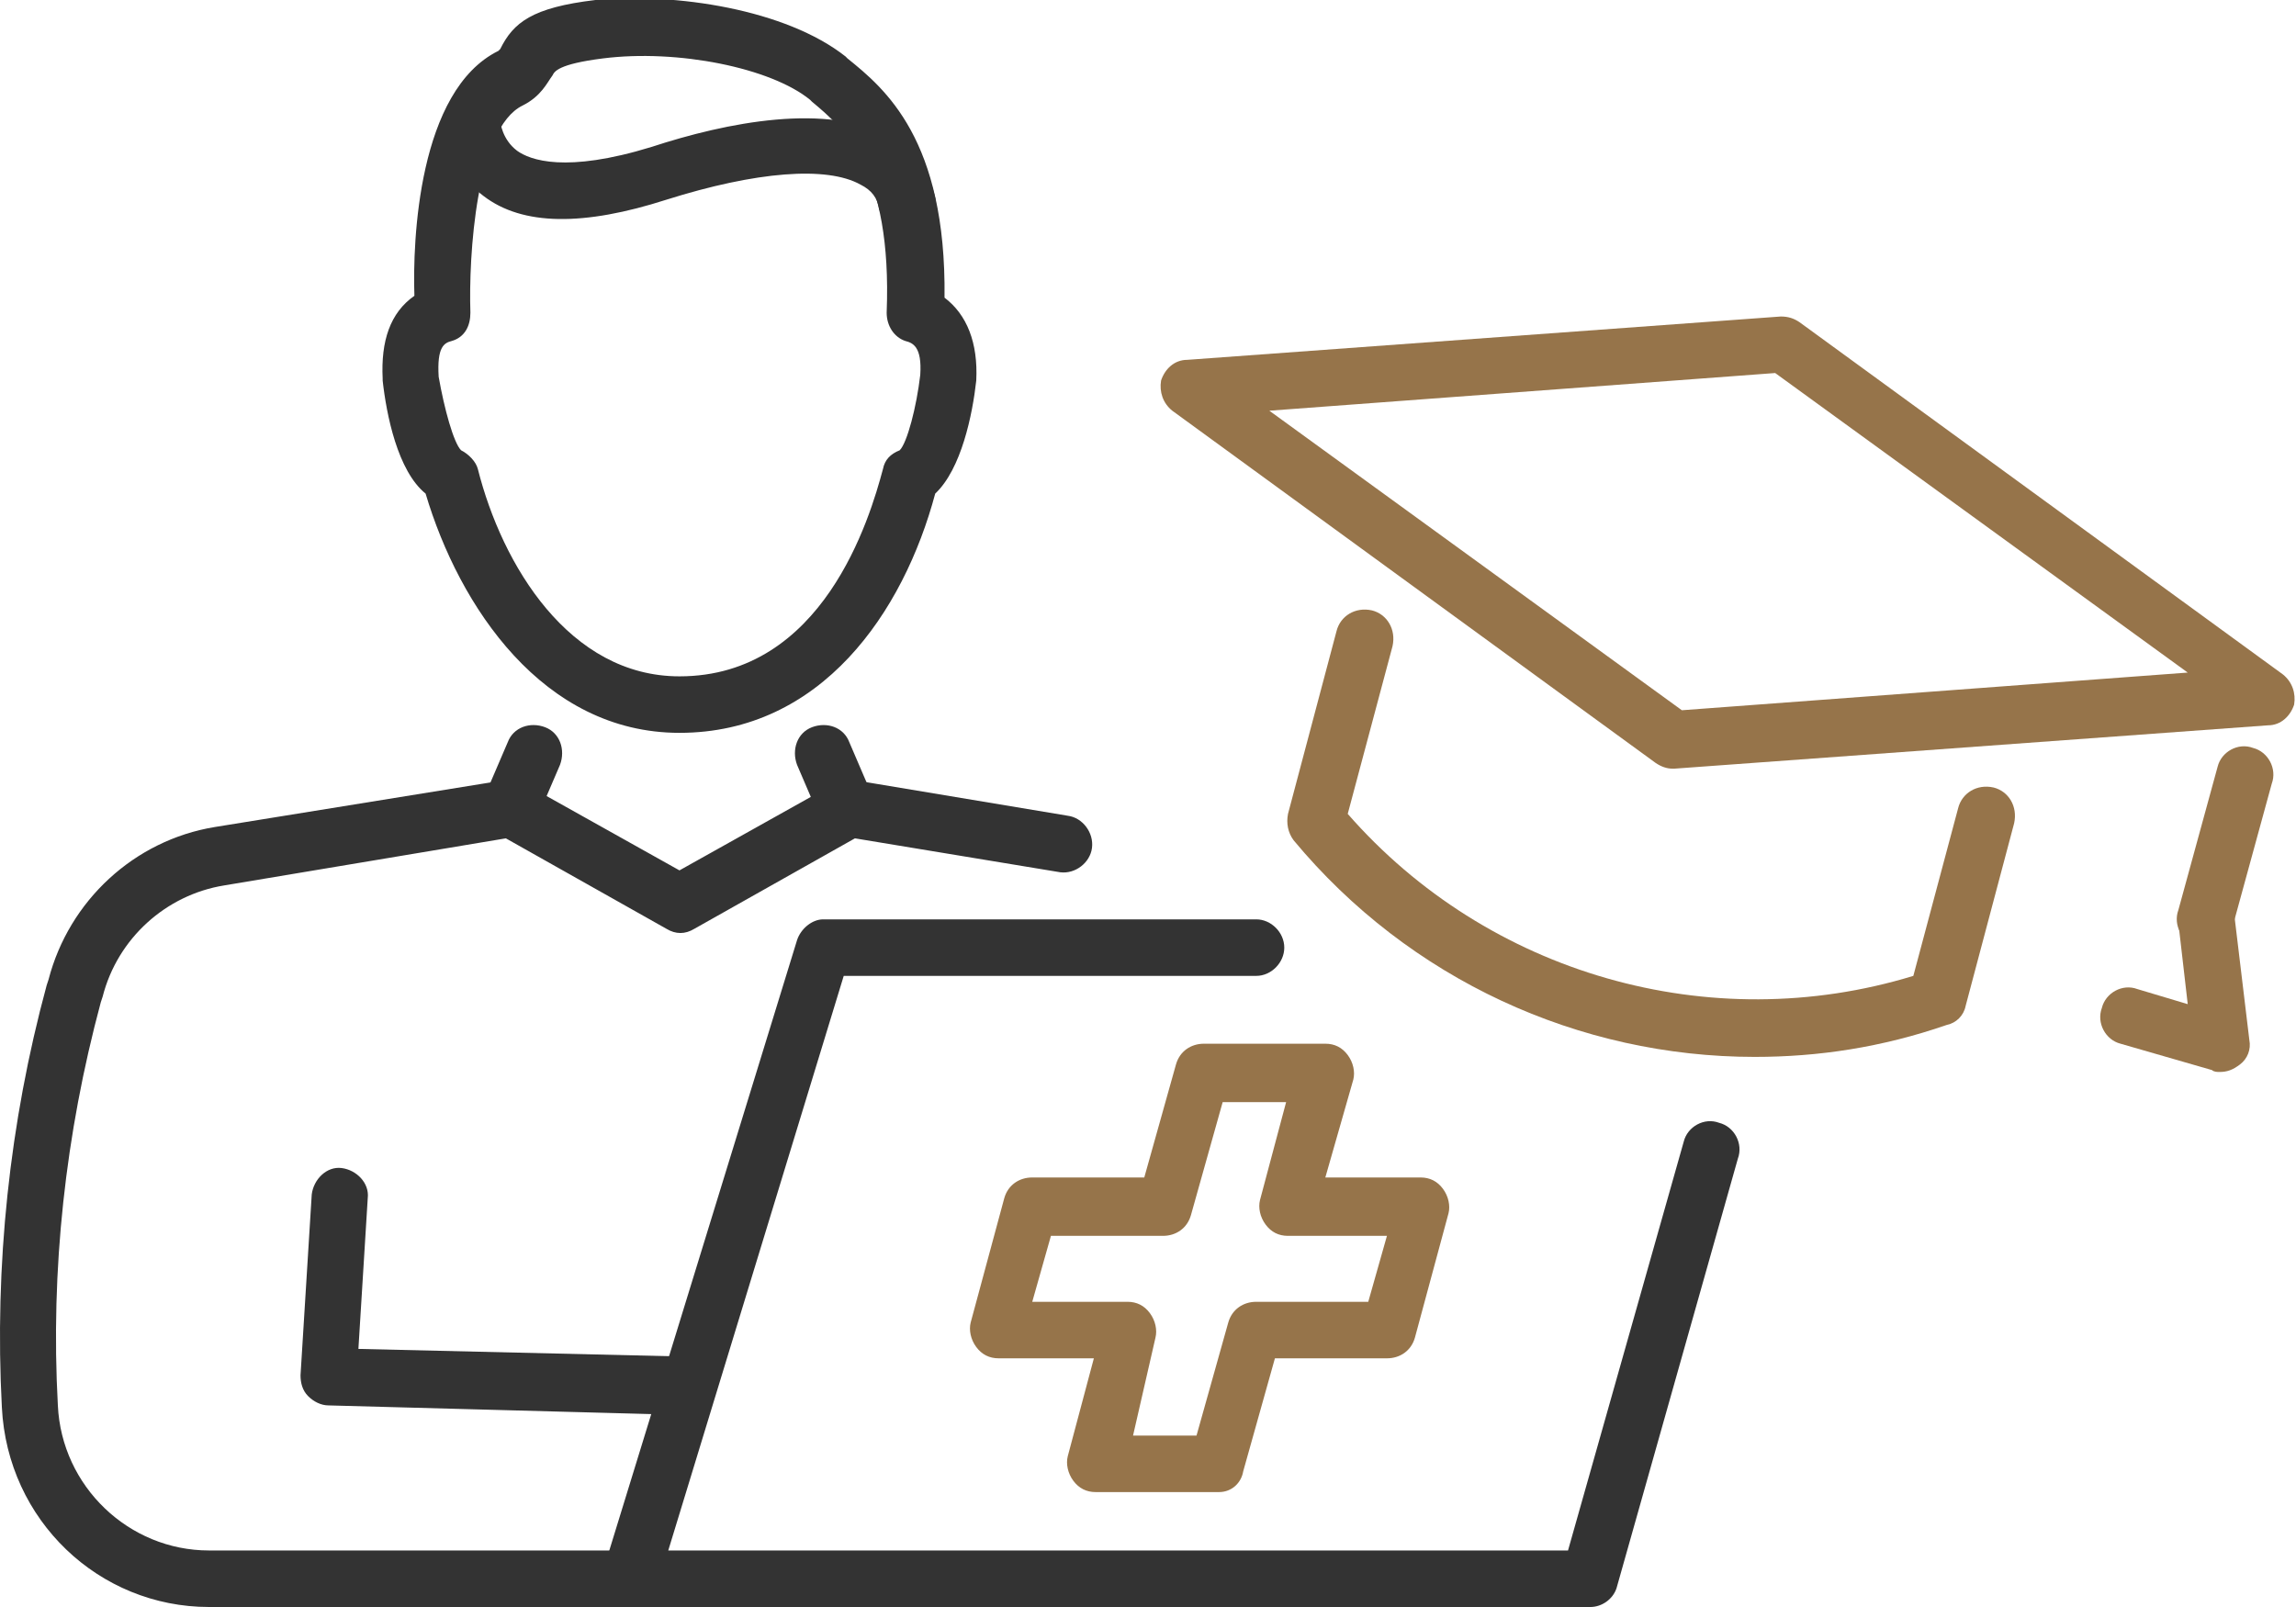 <svg width="90" height="63" viewBox="0 0 90 63" fill="none" xmlns="http://www.w3.org/2000/svg">
<g clip-path="url(#clip0_295_1969)">
<path d="M47.78 58.495H42.951C42.585 58.495 42.293 58.347 42.073 58.052C41.854 57.756 41.78 57.387 41.854 57.092L42.878 53.251H39.146C38.78 53.251 38.488 53.103 38.268 52.808C38.049 52.513 37.975 52.143 38.049 51.848L39.366 46.973C39.512 46.456 39.951 46.161 40.463 46.161H44.854L46.097 41.729C46.244 41.212 46.683 40.917 47.195 40.917H51.951C52.317 40.917 52.61 41.065 52.829 41.36C53.049 41.656 53.122 42.025 53.049 42.32L51.951 46.161H55.683C56.049 46.161 56.341 46.309 56.561 46.604C56.78 46.899 56.854 47.269 56.78 47.564L55.463 52.439C55.317 52.956 54.878 53.251 54.366 53.251H49.975L48.732 57.682C48.658 58.126 48.293 58.495 47.78 58.495ZM44.414 56.279H46.902L48.146 51.848C48.293 51.331 48.732 51.035 49.244 51.035H53.634L54.366 48.45H50.488C50.122 48.45 49.829 48.303 49.61 48.007C49.39 47.712 49.317 47.343 49.39 47.047L50.414 43.207H47.927L46.683 47.638C46.536 48.155 46.097 48.45 45.585 48.45H41.195L40.463 51.035H44.195C44.561 51.035 44.854 51.183 45.073 51.478C45.293 51.774 45.366 52.143 45.293 52.439L44.414 56.279Z" fill="#96744A"/>
<path d="M26.634 55.467L12.878 55.097C12.585 55.097 12.293 54.95 12.073 54.728C11.854 54.506 11.78 54.211 11.78 53.916L12.22 46.825C12.293 46.234 12.805 45.717 13.39 45.791C13.976 45.865 14.488 46.382 14.415 46.973L14.049 52.882L26.634 53.177C27.22 53.177 27.732 53.694 27.732 54.359C27.732 55.023 27.22 55.467 26.634 55.467Z" fill="#333333"/>
<path d="M24.659 63H8.195C3.878 63 0.293 59.603 0.073 55.171C-0.22 49.632 0.366 44.019 1.829 38.627L1.902 38.406C2.707 35.304 5.268 32.94 8.415 32.423L19.829 30.577C20.049 30.503 20.341 30.577 20.561 30.724L26.634 34.122L32.707 30.724C32.927 30.577 33.146 30.577 33.439 30.577L41.854 31.98C42.439 32.054 42.878 32.645 42.805 33.236C42.732 33.827 42.146 34.27 41.561 34.196L33.512 32.866L27.22 36.411C26.854 36.633 26.488 36.633 26.122 36.411L19.829 32.866L8.78 34.713C6.512 35.082 4.61 36.781 4.024 39.07L3.951 39.292C2.561 44.462 1.976 49.78 2.268 55.097C2.415 58.273 5.049 60.784 8.195 60.784H24.659C25.244 60.784 25.756 61.301 25.756 61.892C25.756 62.483 25.317 63 24.659 63Z" fill="#333333"/>
<path d="M19.976 32.867C19.829 32.867 19.683 32.867 19.537 32.793C18.951 32.571 18.732 31.907 18.951 31.316L19.902 29.1C20.122 28.509 20.78 28.288 21.366 28.509C21.951 28.731 22.171 29.395 21.951 29.986L21 32.202C20.854 32.571 20.415 32.867 19.976 32.867Z" fill="#333333"/>
<path d="M33.219 32.867C32.781 32.867 32.415 32.645 32.195 32.202L31.244 29.986C31.024 29.395 31.244 28.731 31.829 28.509C32.415 28.288 33.073 28.509 33.293 29.1L34.244 31.316C34.463 31.907 34.244 32.571 33.658 32.793C33.512 32.867 33.366 32.867 33.219 32.867Z" fill="#333333"/>
<path d="M26.634 28.73C21.293 28.73 18 23.782 16.683 19.351C15.585 18.464 15.146 16.248 15 14.919V14.845C14.927 13.368 15.293 12.26 16.244 11.596C16.171 9.454 16.39 3.545 19.537 1.994L19.61 1.92C20.122 0.886 20.854 0.295 23.341 6.79493e-06C26.488 -0.295 30.805 0.369 33.146 2.216L33.219 2.29C34.683 3.471 37.098 5.465 37.024 11.669C37.903 12.334 38.342 13.442 38.268 14.919C38.122 16.248 37.683 18.39 36.659 19.351C35.415 24.003 32.195 28.73 26.634 28.73ZM18.073 17.652C18.366 17.799 18.659 18.095 18.732 18.39C19.683 22.157 22.317 26.515 26.634 26.515C32.268 26.515 34.098 20.311 34.61 18.39C34.683 18.021 34.903 17.799 35.268 17.652C35.561 17.356 35.927 15.953 36.073 14.697C36.146 13.59 35.781 13.442 35.488 13.368C35.049 13.22 34.756 12.777 34.756 12.26C34.976 6.647 33.073 5.022 31.829 3.988L31.756 3.914C30.22 2.659 26.561 1.92 23.634 2.29C21.878 2.511 21.732 2.807 21.659 2.954C21.439 3.25 21.22 3.767 20.488 4.136C18.659 5.022 18.366 10.045 18.439 12.26C18.439 12.777 18.22 13.22 17.707 13.368C17.415 13.442 17.122 13.59 17.195 14.771C17.415 16.027 17.78 17.356 18.073 17.652Z" fill="#333333"/>
<path d="M35.561 9.085C35.049 9.085 34.61 8.715 34.463 8.198C34.39 7.755 34.171 7.46 33.732 7.238C32.414 6.5 29.634 6.721 26.122 7.829C22.902 8.863 20.488 8.863 18.951 7.681C17.488 6.573 17.415 4.949 17.415 4.727C17.415 4.136 17.927 3.619 18.512 3.619C19.098 3.619 19.61 4.136 19.61 4.727C19.61 4.801 19.683 5.466 20.268 5.909C20.78 6.278 22.171 6.795 25.537 5.761C28.463 4.801 32.488 3.988 34.902 5.392C35.78 5.909 36.439 6.721 36.658 7.755C36.805 8.346 36.439 8.937 35.854 9.085C35.707 9.085 35.634 9.085 35.561 9.085Z" fill="#333333"/>
<path d="M62.342 63H24.659C24.293 63 24 62.852 23.781 62.557C23.561 62.261 23.488 61.892 23.634 61.596L31.244 36.854C31.39 36.411 31.829 36.042 32.268 36.042H49.244C49.829 36.042 50.342 36.559 50.342 37.15C50.342 37.741 49.829 38.258 49.244 38.258H33.073L26.195 60.784H61.464L66 44.757C66.146 44.166 66.805 43.797 67.39 44.019C67.976 44.166 68.342 44.831 68.122 45.422L63.366 62.261C63.22 62.704 62.781 63 62.342 63Z" fill="#333333"/>
<path d="M65.561 30.134C65.341 30.134 65.122 30.06 64.902 29.912L45.951 16.101C45.585 15.806 45.439 15.363 45.512 14.919C45.658 14.476 46.024 14.107 46.537 14.107L69.805 12.408C70.098 12.408 70.317 12.482 70.537 12.63L89.488 26.441C89.854 26.736 90 27.18 89.927 27.623C89.781 28.066 89.415 28.435 88.902 28.435L65.634 30.134C65.634 30.134 65.634 30.134 65.561 30.134ZM49.756 16.101L65.927 27.844L85.756 26.367L69.585 14.624L49.756 16.101Z" fill="#96744A"/>
<path d="M68.781 41.434C61.903 41.434 55.244 38.406 50.707 32.941C50.488 32.645 50.415 32.276 50.488 31.907L52.39 24.742C52.537 24.152 53.122 23.782 53.781 23.93C54.366 24.078 54.732 24.669 54.585 25.333L52.829 31.907C58.317 38.184 67.025 40.696 75 38.258L76.756 31.685C76.903 31.094 77.488 30.725 78.146 30.873C78.732 31.02 79.098 31.611 78.951 32.276L77.049 39.44C76.976 39.809 76.683 40.105 76.317 40.179C73.756 41.065 71.268 41.434 68.781 41.434Z" fill="#96744A"/>
<path d="M86.415 37.151C86.341 37.151 86.195 37.151 86.122 37.077C85.537 36.929 85.171 36.264 85.39 35.673L86.927 30.06C87.073 29.47 87.732 29.1 88.317 29.322C88.903 29.47 89.268 30.134 89.049 30.725L87.512 36.338C87.366 36.855 86.927 37.151 86.415 37.151Z" fill="#96744A"/>
<path d="M87 42.025C86.927 42.025 86.781 42.025 86.707 41.951L83.122 40.917C82.537 40.77 82.171 40.105 82.39 39.514C82.537 38.923 83.195 38.554 83.781 38.775L85.756 39.366L85.39 36.19C85.317 35.599 85.756 35.009 86.341 34.935C86.927 34.861 87.512 35.304 87.585 35.895L88.171 40.77C88.244 41.139 88.098 41.508 87.805 41.73C87.512 41.951 87.293 42.025 87 42.025Z" fill="#96744A"/>
</g>
<defs>
<clipPath id="clip0_295_1969">
<rect width="90" height="63" fill="white"/>
</clipPath>
</defs>
</svg>
